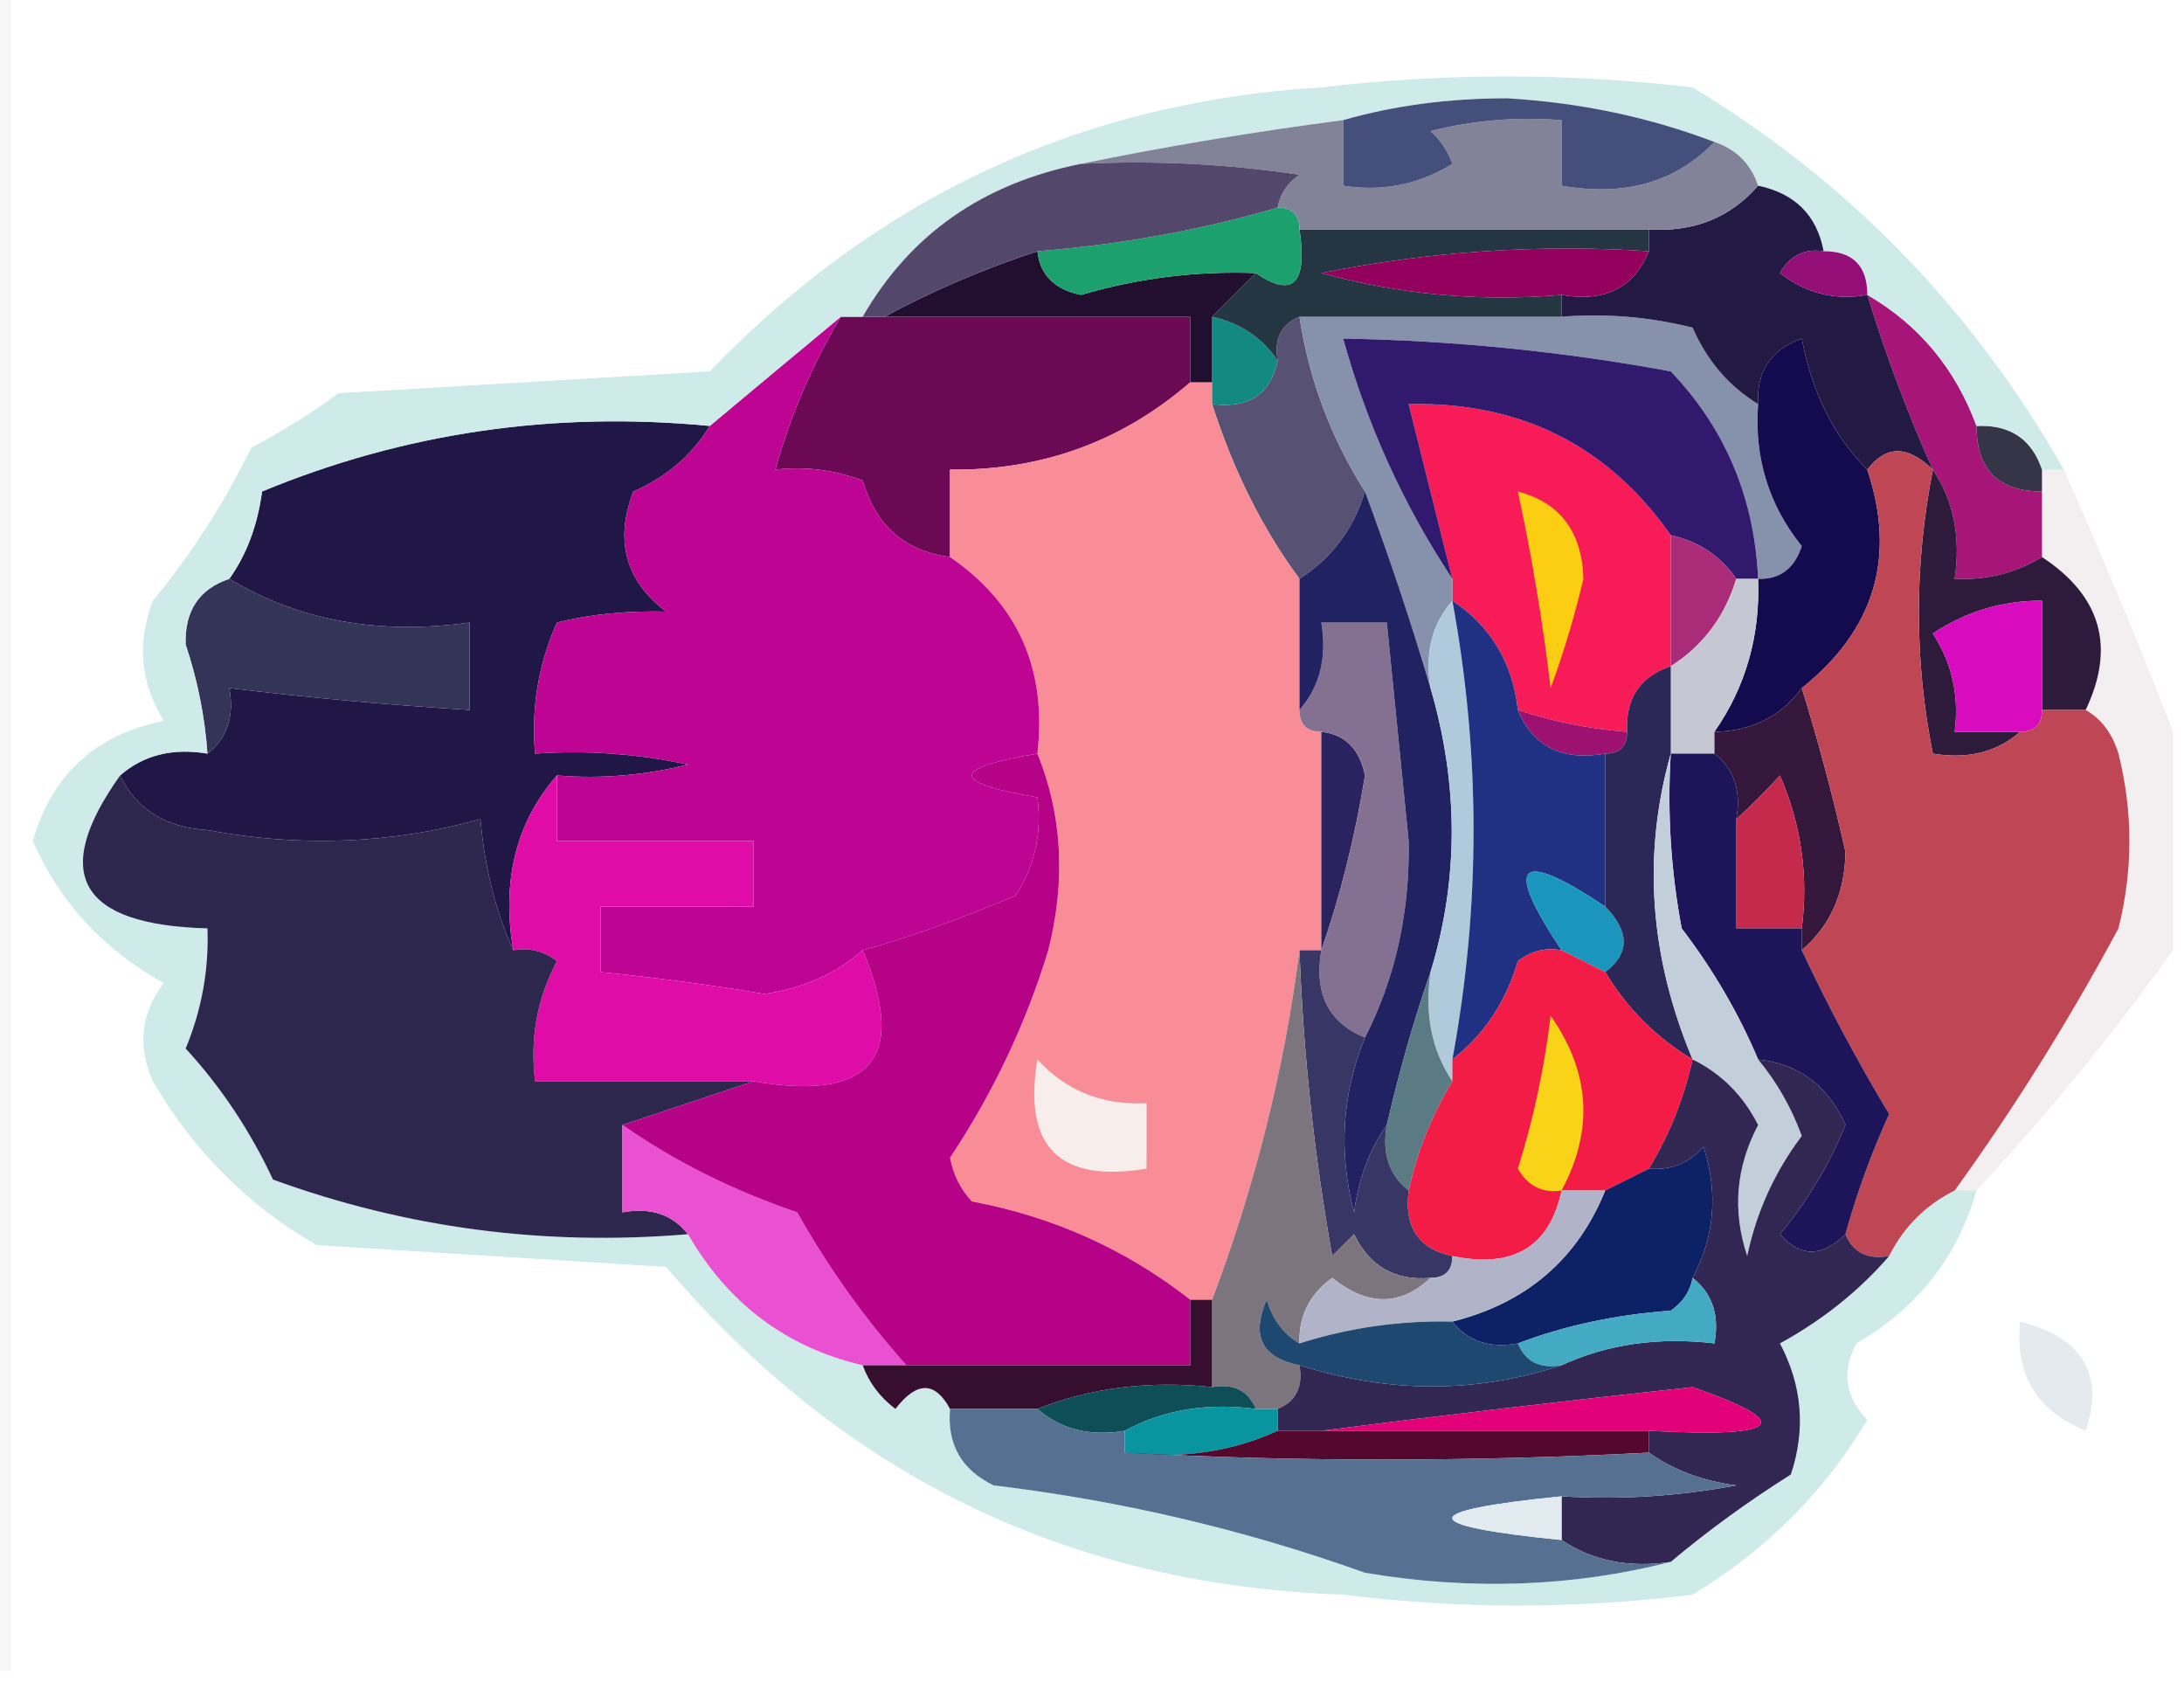 <?xml version="1.0" encoding="UTF-8"?>
<!DOCTYPE svg PUBLIC "-//W3C//DTD SVG 1.1//EN" "http://www.w3.org/Graphics/SVG/1.1/DTD/svg11.dtd">
<svg xmlns="http://www.w3.org/2000/svg" version="1.1" width="100px" height="77px" style="shape-rendering:geometricPrecision; text-rendering:geometricPrecision; image-rendering:optimizeQuality; fill-rule:evenodd; clip-rule:evenodd" xmlns:xlink="http://www.w3.org/1999/xlink">
<g><path style="opacity:1" fill="#6c0954" d="M 38.5,14.5 C 38.833,14.5 39.167,14.5 39.5,14.5C 39.833,14.5 40.167,14.5 40.5,14.5C 45.167,14.5 49.833,14.5 54.5,14.5C 54.5,15.5 54.5,16.5 54.5,17.5C 51.371,20.211 47.704,21.544 43.5,21.5C 43.5,22.833 43.5,24.167 43.5,25.5C 41.436,25.238 40.103,24.071 39.5,22C 38.207,21.51 36.873,21.343 35.5,21.5C 36.199,19.005 37.199,16.672 38.5,14.5 Z"/></g>
<g><path style="opacity:1" fill="#a71578" d="M 85.5,13.5 C 87.86,14.865 89.526,16.865 90.5,19.5C 90.5,21.5 91.5,22.5 93.5,22.5C 93.5,23.5 93.5,24.5 93.5,25.5C 92.292,26.234 90.959,26.567 89.5,26.5C 89.784,24.585 89.451,22.919 88.5,21.5C 87.344,18.921 86.344,16.255 85.5,13.5 Z"/></g>
<g><path style="opacity:1" fill="#363447" d="M 90.5,19.5 C 92.027,19.427 93.027,20.094 93.5,21.5C 93.5,21.833 93.5,22.167 93.5,22.5C 91.5,22.5 90.5,21.5 90.5,19.5 Z"/></g>
<g><path style="opacity:1" fill="#211746" d="M 32.5,19.5 C 31.685,20.837 30.518,21.837 29,22.5C 28.137,24.749 28.637,26.582 30.5,28C 28.687,27.954 27.021,28.12 25.5,28.5C 24.652,30.409 24.318,32.409 24.5,34.5C 26.857,34.337 29.19,34.503 31.5,35C 29.527,35.495 27.527,35.662 25.5,35.5C 23.631,37.635 22.964,40.302 23.5,43.5C 22.691,41.708 22.191,39.708 22,37.5C 17.922,38.63 13.755,38.796 9.5,38C 7.563,37.878 6.23,37.045 5.5,35.5C 6.568,34.566 7.901,34.232 9.5,34.5C 10.404,33.791 10.737,32.791 10.5,31.5C 14.155,31.942 17.821,32.276 21.5,32.5C 21.5,31.167 21.5,29.833 21.5,28.5C 17.351,29.08 13.684,28.414 10.5,26.5C 11.29,25.392 11.79,24.058 12,22.5C 18.5,19.811 25.334,18.811 32.5,19.5 Z"/></g>
<g><path style="opacity:1" fill="#575173" d="M 59.5,14.5 C 59.94,17.38 60.94,20.047 62.5,22.5C 61.978,24.219 60.978,25.552 59.5,26.5C 57.797,24.192 56.464,21.526 55.5,18.5C 57.179,18.715 58.179,18.048 58.5,16.5C 58.328,15.508 58.662,14.842 59.5,14.5 Z"/></g>
<g><path style="opacity:1" fill="#f71b57" d="M 76.5,24.5 C 76.5,26.5 76.5,28.5 76.5,30.5C 75.094,30.973 74.427,31.973 74.5,33.5C 72.784,33.371 71.117,33.038 69.5,32.5C 69.25,30.326 68.25,28.659 66.5,27.5C 66.5,27.167 66.5,26.833 66.5,26.5C 65.833,23.833 65.167,21.167 64.5,18.5C 69.611,18.389 73.611,20.389 76.5,24.5 Z"/></g>
<g><path style="opacity:1" fill="#8691ac" d="M 59.5,14.5 C 63.5,14.5 67.5,14.5 71.5,14.5C 73.527,14.338 75.527,14.505 77.5,15C 78.163,16.518 79.163,17.685 80.5,18.5C 80.32,20.954 80.987,23.121 82.5,25C 82.164,26.03 81.497,26.53 80.5,26.5C 80.334,22.785 79,19.618 76.5,17C 71.536,16.088 66.536,15.588 61.5,15.5C 62.592,19.45 64.259,23.117 66.5,26.5C 66.5,26.833 66.5,27.167 66.5,27.5C 65.566,28.568 65.232,29.901 65.5,31.5C 64.633,28.556 63.633,25.556 62.5,22.5C 60.94,20.047 59.94,17.38 59.5,14.5 Z"/></g>
<g><path style="opacity:1" fill="#311a6e" d="M 80.5,26.5 C 80.167,26.5 79.833,26.5 79.5,26.5C 78.778,25.449 77.778,24.782 76.5,24.5C 73.611,20.389 69.611,18.389 64.5,18.5C 65.167,21.167 65.833,23.833 66.5,26.5C 64.259,23.117 62.592,19.45 61.5,15.5C 66.536,15.588 71.536,16.088 76.5,17C 79,19.618 80.334,22.785 80.5,26.5 Z"/></g>
<g><path style="opacity:1" fill="#2e1b3c" d="M 88.5,21.5 C 89.451,22.919 89.784,24.585 89.5,26.5C 90.959,26.567 92.292,26.234 93.5,25.5C 96.207,27.283 96.873,29.617 95.5,32.5C 94.833,32.5 94.167,32.5 93.5,32.5C 93.5,30.833 93.5,29.167 93.5,27.5C 91.692,27.491 90.025,27.991 88.5,29C 89.38,30.356 89.713,31.856 89.5,33.5C 90.5,33.5 91.5,33.5 92.5,33.5C 91.432,34.434 90.099,34.768 88.5,34.5C 87.645,30.21 87.645,25.877 88.5,21.5 Z"/></g>
<g><path style="opacity:1" fill="#aa2b78" d="M 76.5,24.5 C 77.778,24.782 78.778,25.449 79.5,26.5C 78.974,28.23 77.974,29.564 76.5,30.5C 76.5,28.5 76.5,26.5 76.5,24.5 Z"/></g>
<g><path style="opacity:1" fill="#140a4e" d="M 85.5,21.5 C 86.835,25.504 85.835,28.838 82.5,31.5C 81.533,32.806 80.199,33.473 78.5,33.5C 79.933,31.442 80.6,29.108 80.5,26.5C 81.497,26.53 82.164,26.03 82.5,25C 80.987,23.121 80.32,20.954 80.5,18.5C 80.415,17.005 81.082,16.005 82.5,15.5C 82.964,17.975 83.964,19.975 85.5,21.5 Z"/></g>
<g><path style="opacity:1" fill="#fbcd13" d="M 69.5,22.5 C 71.439,23.014 72.439,24.347 72.5,26.5C 72.101,28.197 71.601,29.863 71,31.5C 70.637,28.456 70.137,25.456 69.5,22.5 Z"/></g>
<g><path style="opacity:1" fill="#333457" d="M 10.5,26.5 C 13.684,28.414 17.351,29.08 21.5,28.5C 21.5,29.833 21.5,31.167 21.5,32.5C 17.821,32.276 14.155,31.942 10.5,31.5C 10.737,32.791 10.404,33.791 9.5,34.5C 9.38,32.801 9.046,31.135 8.5,29.5C 8.453,27.962 9.12,26.962 10.5,26.5 Z"/></g>
<g><path style="opacity:1" fill="#f88c97" d="M 54.5,17.5 C 54.833,17.5 55.167,17.5 55.5,17.5C 55.5,17.833 55.5,18.167 55.5,18.5C 56.464,21.526 57.797,24.192 59.5,26.5C 59.5,28.5 59.5,30.5 59.5,32.5C 59.5,33.167 59.833,33.5 60.5,33.5C 60.5,36.833 60.5,40.167 60.5,43.5C 60.167,43.5 59.833,43.5 59.5,43.5C 58.809,48.93 57.476,54.263 55.5,59.5C 55.167,59.5 54.833,59.5 54.5,59.5C 51.569,57.203 48.236,55.703 44.5,55C 43.978,54.439 43.645,53.772 43.5,53C 45.47,50.038 46.97,46.871 48,43.5C 48.804,40.303 48.638,37.303 47.5,34.5C 47.946,30.64 46.612,27.64 43.5,25.5C 43.5,24.167 43.5,22.833 43.5,21.5C 47.704,21.544 51.371,20.211 54.5,17.5 Z"/></g>
<g><path style="opacity:1" fill="#bd0492" d="M 38.5,14.5 C 37.199,16.672 36.199,19.005 35.5,21.5C 36.873,21.343 38.207,21.51 39.5,22C 40.103,24.071 41.436,25.238 43.5,25.5C 46.612,27.64 47.946,30.64 47.5,34.5C 43.5,35.167 43.5,35.833 47.5,36.5C 47.714,38.144 47.38,39.644 46.5,41C 43.838,42.12 41.504,42.953 39.5,43.5C 38.287,44.575 36.787,45.241 35,45.5C 32.502,45.083 30.002,44.749 27.5,44.5C 27.5,43.5 27.5,42.5 27.5,41.5C 29.833,41.5 32.167,41.5 34.5,41.5C 34.5,40.5 34.5,39.5 34.5,38.5C 31.5,38.5 28.5,38.5 25.5,38.5C 25.5,37.5 25.5,36.5 25.5,35.5C 27.527,35.662 29.527,35.495 31.5,35C 29.19,34.503 26.857,34.337 24.5,34.5C 24.318,32.409 24.652,30.409 25.5,28.5C 27.021,28.12 28.687,27.954 30.5,28C 28.637,26.582 28.137,24.749 29,22.5C 30.518,21.837 31.685,20.837 32.5,19.5C 34.519,17.81 36.519,16.144 38.5,14.5 Z"/></g>
<g><path style="opacity:1" fill="#c5c7d2" d="M 79.5,26.5 C 79.833,26.5 80.167,26.5 80.5,26.5C 80.6,29.108 79.933,31.442 78.5,33.5C 78.5,33.833 78.5,34.167 78.5,34.5C 77.833,34.5 77.167,34.5 76.5,34.5C 76.5,33.167 76.5,31.833 76.5,30.5C 77.974,29.564 78.974,28.23 79.5,26.5 Z"/></g>
<g><path style="opacity:1" fill="#d90bbf" d="M 93.5,32.5 C 93.5,33.167 93.167,33.5 92.5,33.5C 91.5,33.5 90.5,33.5 89.5,33.5C 89.713,31.856 89.38,30.356 88.5,29C 90.025,27.991 91.692,27.491 93.5,27.5C 93.5,29.167 93.5,30.833 93.5,32.5 Z"/></g>
<g><path style="opacity:1" fill="#9d1271" d="M 69.5,32.5 C 71.117,33.038 72.784,33.371 74.5,33.5C 74.5,34.167 74.167,34.5 73.5,34.5C 71.517,34.843 70.183,34.176 69.5,32.5 Z"/></g>
<g><path style="opacity:1" fill="#2b2360" d="M 60.5,33.5 C 61.586,33.62 62.253,34.287 62.5,35.5C 62.036,38.349 61.369,41.016 60.5,43.5C 60.5,40.167 60.5,36.833 60.5,33.5 Z"/></g>
<g><path style="opacity:1" fill="#847192" d="M 62.5,47.5 C 60.824,46.817 60.157,45.483 60.5,43.5C 61.369,41.016 62.036,38.349 62.5,35.5C 62.253,34.287 61.586,33.62 60.5,33.5C 59.833,33.5 59.5,33.167 59.5,32.5C 60.434,31.432 60.768,30.099 60.5,28.5C 61.5,28.5 62.5,28.5 63.5,28.5C 63.831,31.825 64.164,35.159 64.5,38.5C 64.553,41.785 63.886,44.785 62.5,47.5 Z"/></g>
<g><path style="opacity:0.286" fill="#d6c7cf" d="M 93.5,21.5 C 93.833,21.5 94.167,21.5 94.5,21.5C 96.316,25.579 97.983,29.579 99.5,33.5C 99.5,36.833 99.5,40.167 99.5,43.5C 96.739,47.35 93.739,51.017 90.5,54.5C 90.167,54.5 89.833,54.5 89.5,54.5C 92.225,50.732 94.725,46.732 97,42.5C 97.667,39.833 97.667,37.167 97,34.5C 96.722,33.584 96.222,32.917 95.5,32.5C 96.873,29.617 96.207,27.283 93.5,25.5C 93.5,24.5 93.5,23.5 93.5,22.5C 93.5,22.167 93.5,21.833 93.5,21.5 Z"/></g>
<g><path style="opacity:0.816" fill="#c3e5e4" d="M 94.5,21.5 C 94.167,21.5 93.833,21.5 93.5,21.5C 93.027,20.094 92.027,19.427 90.5,19.5C 89.526,16.865 87.86,14.865 85.5,13.5C 85.5,12.167 84.833,11.5 83.5,11.5C 83.19,9.856 82.19,8.856 80.5,8.5C 80.167,7.5 79.5,6.833 78.5,6.5C 75.516,5.363 72.35,4.696 69,4.5C 66.31,4.503 63.81,4.836 61.5,5.5C 57.358,6.04 53.358,6.706 49.5,7.5C 45.005,8.395 41.672,10.728 39.5,14.5C 39.167,14.5 38.833,14.5 38.5,14.5C 36.519,16.144 34.519,17.81 32.5,19.5C 25.334,18.811 18.5,19.811 12,22.5C 11.79,24.058 11.29,25.392 10.5,26.5C 9.12,26.962 8.453,27.962 8.5,29.5C 9.046,31.135 9.38,32.801 9.5,34.5C 7.901,34.232 6.568,34.566 5.5,35.5C 2.289,40.009 3.622,42.343 9.5,42.5C 9.567,44.401 9.233,46.234 8.5,48C 10.114,49.754 11.447,51.754 12.5,54C 18.601,56.221 24.934,57.055 31.5,56.5C 33.344,59.687 36.011,61.687 39.5,62.5C 39.783,63.289 40.283,63.956 41,64.5C 41.977,63.226 42.811,63.226 43.5,64.5C 43.36,66.124 44.027,67.29 45.5,68C 51.337,68.697 57.004,70.03 62.5,72C 67.352,72.815 72.019,72.648 76.5,71.5C 78.187,70.082 80.02,68.749 82,67.5C 82.687,65.433 82.52,63.432 81.5,61.5C 83.461,60.422 85.128,59.089 86.5,57.5C 87.167,56.167 88.167,55.167 89.5,54.5C 89.833,54.5 90.167,54.5 90.5,54.5C 89.638,57.536 87.804,59.869 85,61.5C 84.316,62.784 84.483,63.95 85.5,65C 83.535,68.299 80.868,70.965 77.5,73C 72.167,73.667 66.833,73.667 61.5,73C 48.995,72.581 38.661,67.581 30.5,58C 25.167,57.667 19.833,57.333 14.5,57C 11.368,55.201 8.868,52.701 7,49.5C 6.28,47.888 6.446,46.388 7.5,45C 4.728,43.469 2.728,41.302 1.5,38.5C 2.367,35.467 4.367,33.634 7.5,33C 6.424,31.274 6.257,29.441 7,27.5C 8.774,25.349 10.274,23.016 11.5,20.5C 12.908,19.757 14.241,18.923 15.5,18C 21.167,17.667 26.833,17.333 32.5,17C 40.183,9 49.516,4.667 60.5,4C 66.167,3.333 71.833,3.333 77.5,4C 84.653,8.321 90.32,14.154 94.5,21.5 Z"/></g>
<g><path style="opacity:1" fill="#128a81" d="M 55.5,14.5 C 56.778,14.782 57.778,15.449 58.5,16.5C 58.179,18.048 57.179,18.715 55.5,18.5C 55.5,18.167 55.5,17.833 55.5,17.5C 55.5,16.5 55.5,15.5 55.5,14.5 Z"/></g>
<g><path style="opacity:1" fill="#231a44" d="M 80.5,8.5 C 82.19,8.856 83.19,9.856 83.5,11.5C 82.624,11.369 81.957,11.703 81.5,12.5C 82.689,13.429 84.022,13.762 85.5,13.5C 86.344,16.255 87.344,18.921 88.5,21.5C 87.348,20.375 86.348,20.375 85.5,21.5C 83.964,19.975 82.964,17.975 82.5,15.5C 81.082,16.005 80.415,17.005 80.5,18.5C 79.163,17.685 78.163,16.518 77.5,15C 75.527,14.505 73.527,14.338 71.5,14.5C 71.5,14.167 71.5,13.833 71.5,13.5C 73.483,13.843 74.817,13.177 75.5,11.5C 75.5,11.167 75.5,10.833 75.5,10.5C 77.554,10.635 79.221,9.968 80.5,8.5 Z"/></g>
<g><path style="opacity:1" fill="#243641" d="M 59.5,10.5 C 64.833,10.5 70.167,10.5 75.5,10.5C 75.5,10.833 75.5,11.167 75.5,11.5C 70.456,11.172 65.456,11.506 60.5,12.5C 64.107,13.489 67.774,13.823 71.5,13.5C 71.5,13.833 71.5,14.167 71.5,14.5C 67.5,14.5 63.5,14.5 59.5,14.5C 58.662,14.842 58.328,15.508 58.5,16.5C 57.778,15.449 56.778,14.782 55.5,14.5C 56.167,13.833 56.833,13.167 57.5,12.5C 59.203,13.66 59.869,12.993 59.5,10.5 Z"/></g>
<g><path style="opacity:1" fill="#220f30" d="M 47.5,11.5 C 47.62,12.586 48.287,13.253 49.5,13.5C 52.115,12.731 54.781,12.398 57.5,12.5C 56.833,13.167 56.167,13.833 55.5,14.5C 55.5,15.5 55.5,16.5 55.5,17.5C 55.167,17.5 54.833,17.5 54.5,17.5C 54.5,16.5 54.5,15.5 54.5,14.5C 49.833,14.5 45.167,14.5 40.5,14.5C 42.679,13.323 45.013,12.323 47.5,11.5 Z"/></g>
<g><path style="opacity:1" fill="#930e77" d="M 83.5,11.5 C 84.833,11.5 85.5,12.167 85.5,13.5C 84.022,13.762 82.689,13.429 81.5,12.5C 81.957,11.703 82.624,11.369 83.5,11.5 Z"/></g>
<g><path style="opacity:1" fill="#93005d" d="M 75.5,11.5 C 74.817,13.177 73.483,13.843 71.5,13.5C 67.774,13.823 64.107,13.489 60.5,12.5C 65.456,11.506 70.456,11.172 75.5,11.5 Z"/></g>
<g><path style="opacity:1" fill="#1ca16e" d="M 58.5,9.5 C 59.167,9.5 59.5,9.833 59.5,10.5C 59.869,12.993 59.203,13.66 57.5,12.5C 54.781,12.398 52.115,12.731 49.5,13.5C 48.287,13.253 47.62,12.586 47.5,11.5C 51.36,11.192 55.026,10.525 58.5,9.5 Z"/></g>
<g><path style="opacity:1" fill="#828398" d="M 61.5,5.5 C 61.5,6.5 61.5,7.5 61.5,8.5C 63.288,8.785 64.955,8.452 66.5,7.5C 66.291,6.914 65.957,6.414 65.5,6C 67.473,5.505 69.473,5.338 71.5,5.5C 71.5,6.5 71.5,7.5 71.5,8.5C 74.388,9.01 76.721,8.344 78.5,6.5C 79.5,6.833 80.167,7.5 80.5,8.5C 79.221,9.968 77.554,10.635 75.5,10.5C 70.167,10.5 64.833,10.5 59.5,10.5C 59.5,9.833 59.167,9.5 58.5,9.5C 58.611,8.883 58.944,8.383 59.5,8C 56.183,7.502 52.85,7.335 49.5,7.5C 53.358,6.706 57.358,6.04 61.5,5.5 Z"/></g>
<g><path style="opacity:1" fill="#53486b" d="M 49.5,7.5 C 52.85,7.335 56.183,7.502 59.5,8C 58.944,8.383 58.611,8.883 58.5,9.5C 55.026,10.525 51.36,11.192 47.5,11.5C 45.013,12.323 42.679,13.323 40.5,14.5C 40.167,14.5 39.833,14.5 39.5,14.5C 41.672,10.728 45.005,8.395 49.5,7.5 Z"/></g>
<g><path style="opacity:1" fill="#444f7b" d="M 78.5,6.5 C 76.721,8.344 74.388,9.01 71.5,8.5C 71.5,7.5 71.5,6.5 71.5,5.5C 69.473,5.338 67.473,5.505 65.5,6C 65.957,6.414 66.291,6.914 66.5,7.5C 64.955,8.452 63.288,8.785 61.5,8.5C 61.5,7.5 61.5,6.5 61.5,5.5C 63.81,4.836 66.31,4.503 69,4.5C 72.35,4.696 75.516,5.363 78.5,6.5 Z"/></g>
<g><path style="opacity:1" fill="#202262" d="M 62.5,22.5 C 63.633,25.556 64.633,28.556 65.5,31.5C 66.794,35.934 66.794,40.267 65.5,44.5C 64.732,46.715 64.065,49.048 63.5,51.5C 62.71,52.608 62.21,53.942 62,55.5C 61.278,52.739 61.445,50.073 62.5,47.5C 63.886,44.785 64.553,41.785 64.5,38.5C 64.164,35.159 63.831,31.825 63.5,28.5C 62.5,28.5 61.5,28.5 60.5,28.5C 60.768,30.099 60.434,31.432 59.5,32.5C 59.5,30.5 59.5,28.5 59.5,26.5C 60.978,25.552 61.978,24.219 62.5,22.5 Z"/></g>
<g><path style="opacity:1" fill="#b0cadb" d="M 66.5,27.5 C 67.793,34.513 67.793,41.513 66.5,48.5C 66.5,48.833 66.5,49.167 66.5,49.5C 65.549,48.081 65.216,46.415 65.5,44.5C 66.794,40.267 66.794,35.934 65.5,31.5C 65.232,29.901 65.566,28.568 66.5,27.5 Z"/></g>
<g><path style="opacity:1" fill="#34173b" d="M 82.5,31.5 C 83.262,33.956 83.929,36.456 84.5,39C 84.475,40.876 83.809,42.376 82.5,43.5C 82.5,43.167 82.5,42.833 82.5,42.5C 82.808,40.076 82.474,37.743 81.5,35.5C 80.818,36.243 80.151,36.909 79.5,37.5C 79.737,36.209 79.404,35.209 78.5,34.5C 78.5,34.167 78.5,33.833 78.5,33.5C 80.199,33.473 81.533,32.806 82.5,31.5 Z"/></g>
<g><path style="opacity:1" fill="#203082" d="M 66.5,27.5 C 68.25,28.659 69.25,30.326 69.5,32.5C 70.183,34.176 71.517,34.843 73.5,34.5C 73.5,36.833 73.5,39.167 73.5,41.5C 69.5,38.833 68.833,39.5 71.5,43.5C 70.761,43.369 70.094,43.536 69.5,44C 68.947,45.878 67.947,47.378 66.5,48.5C 67.793,41.513 67.793,34.513 66.5,27.5 Z"/></g>
<g><path style="opacity:1" fill="#bf4755" d="M 88.5,21.5 C 87.645,25.877 87.645,30.21 88.5,34.5C 90.099,34.768 91.432,34.434 92.5,33.5C 93.167,33.5 93.5,33.167 93.5,32.5C 94.167,32.5 94.833,32.5 95.5,32.5C 96.222,32.917 96.722,33.584 97,34.5C 97.667,37.167 97.667,39.833 97,42.5C 94.725,46.732 92.225,50.732 89.5,54.5C 88.167,55.167 87.167,56.167 86.5,57.5C 85.508,57.672 84.842,57.338 84.5,56.5C 85.014,54.634 85.68,52.8 86.5,51C 85.022,48.541 83.688,46.041 82.5,43.5C 83.809,42.376 84.475,40.876 84.5,39C 83.929,36.456 83.262,33.956 82.5,31.5C 85.835,28.838 86.835,25.504 85.5,21.5C 86.348,20.375 87.348,20.375 88.5,21.5 Z"/></g>
<g><path style="opacity:1" fill="#1a96bc" d="M 73.5,41.5 C 74.625,42.652 74.625,43.652 73.5,44.5C 72.833,44.167 72.167,43.833 71.5,43.5C 68.833,39.5 69.5,38.833 73.5,41.5 Z"/></g>
<g><path style="opacity:1" fill="#c5294c" d="M 82.5,42.5 C 81.5,42.5 80.5,42.5 79.5,42.5C 79.5,40.833 79.5,39.167 79.5,37.5C 80.151,36.909 80.818,36.243 81.5,35.5C 82.474,37.743 82.808,40.076 82.5,42.5 Z"/></g>
<g><path style="opacity:0.274" fill="#e0e2e0" d="M -0.5,-0.5 C -0.167,-0.5 0.167,-0.5 0.5,-0.5C 0.5,25.167 0.5,50.833 0.5,76.5C 0.167,76.5 -0.167,76.5 -0.5,76.5C -0.5,50.833 -0.5,25.167 -0.5,-0.5 Z"/></g>
<g><path style="opacity:1" fill="#2b2757" d="M 76.5,30.5 C 76.5,31.833 76.5,33.167 76.5,34.5C 75.195,39.138 75.528,43.804 77.5,48.5C 75.833,47.5 74.5,46.167 73.5,44.5C 74.625,43.652 74.625,42.652 73.5,41.5C 73.5,39.167 73.5,36.833 73.5,34.5C 74.167,34.5 74.5,34.167 74.5,33.5C 74.427,31.973 75.094,30.973 76.5,30.5 Z"/></g>
<g><path style="opacity:1" fill="#1d1459" d="M 76.5,34.5 C 77.167,34.5 77.833,34.5 78.5,34.5C 79.404,35.209 79.737,36.209 79.5,37.5C 79.5,39.167 79.5,40.833 79.5,42.5C 80.5,42.5 81.5,42.5 82.5,42.5C 82.5,42.833 82.5,43.167 82.5,43.5C 83.688,46.041 85.022,48.541 86.5,51C 85.68,52.8 85.014,54.634 84.5,56.5C 83.425,57.562 82.425,57.562 81.5,56.5C 82.751,54.999 83.751,53.333 84.5,51.5C 83.717,49.712 82.384,48.712 80.5,48.5C 79.609,46.391 78.442,44.391 77,42.5C 76.503,39.854 76.336,37.187 76.5,34.5 Z"/></g>
<g><path style="opacity:1" fill="#e00ca7" d="M 25.5,35.5 C 25.5,36.5 25.5,37.5 25.5,38.5C 28.5,38.5 31.5,38.5 34.5,38.5C 34.5,39.5 34.5,40.5 34.5,41.5C 32.167,41.5 29.833,41.5 27.5,41.5C 27.5,42.5 27.5,43.5 27.5,44.5C 30.002,44.749 32.502,45.083 35,45.5C 36.787,45.241 38.287,44.575 39.5,43.5C 41.575,48.433 39.908,50.433 34.5,49.5C 31.167,49.5 27.833,49.5 24.5,49.5C 24.261,47.533 24.594,45.7 25.5,44C 24.906,43.536 24.239,43.369 23.5,43.5C 22.964,40.302 23.631,37.635 25.5,35.5 Z"/></g>
<g><path style="opacity:1" fill="#c2ced9" d="M 76.5,34.5 C 76.336,37.187 76.503,39.854 77,42.5C 78.442,44.391 79.609,46.391 80.5,48.5C 81.355,49.531 82.022,50.697 82.5,52C 81.258,53.651 80.424,55.484 80,57.5C 79.313,55.432 79.48,53.432 80.5,51.5C 79.812,50.145 78.812,49.145 77.5,48.5C 75.528,43.804 75.195,39.138 76.5,34.5 Z"/></g>
<g><path style="opacity:1" fill="#2d274e" d="M 5.5,35.5 C 6.23,37.045 7.563,37.878 9.5,38C 13.755,38.796 17.922,38.63 22,37.5C 22.191,39.708 22.691,41.708 23.5,43.5C 24.239,43.369 24.906,43.536 25.5,44C 24.594,45.7 24.261,47.533 24.5,49.5C 27.833,49.5 31.167,49.5 34.5,49.5C 32.5,50.167 30.5,50.833 28.5,51.5C 28.5,52.833 28.5,54.167 28.5,55.5C 29.791,55.263 30.791,55.596 31.5,56.5C 24.934,57.055 18.601,56.221 12.5,54C 11.447,51.754 10.114,49.754 8.5,48C 9.233,46.234 9.567,44.401 9.5,42.5C 3.622,42.343 2.289,40.009 5.5,35.5 Z"/></g>
<g><path style="opacity:1" fill="#5a7b84" d="M 65.5,44.5 C 65.216,46.415 65.549,48.081 66.5,49.5C 65.559,51.05 64.892,52.716 64.5,54.5C 63.596,53.791 63.263,52.791 63.5,51.5C 64.065,49.048 64.732,46.715 65.5,44.5 Z"/></g>
<g><path style="opacity:1" fill="#f31c46" d="M 71.5,43.5 C 72.167,43.833 72.833,44.167 73.5,44.5C 74.5,46.167 75.833,47.5 77.5,48.5C 77.108,50.284 76.441,51.95 75.5,53.5C 74.833,53.833 74.167,54.167 73.5,54.5C 72.833,54.5 72.167,54.5 71.5,54.5C 70.952,57.084 69.285,58.084 66.5,57.5C 64.952,57.179 64.285,56.179 64.5,54.5C 64.892,52.716 65.559,51.05 66.5,49.5C 66.5,49.167 66.5,48.833 66.5,48.5C 67.947,47.378 68.947,45.878 69.5,44C 70.094,43.536 70.761,43.369 71.5,43.5 Z"/></g>
<g><path style="opacity:1" fill="#f7edeb" d="M 47.5,48.5 C 48.819,49.942 50.486,50.608 52.5,50.5C 52.5,51.5 52.5,52.5 52.5,53.5C 48.5,54.167 46.833,52.5 47.5,48.5 Z"/></g>
<g><path style="opacity:1" fill="#f8d318" d="M 71.5,54.5 C 70.624,54.631 69.957,54.297 69.5,53.5C 70.213,51.224 70.713,48.891 71,46.5C 72.814,49.078 72.98,51.745 71.5,54.5 Z"/></g>
<g><path style="opacity:1" fill="#e950d2" d="M 28.5,51.5 C 30.876,53.159 33.543,54.493 36.5,55.5C 37.931,58.039 39.597,60.372 41.5,62.5C 40.833,62.5 40.167,62.5 39.5,62.5C 36.011,61.687 33.344,59.687 31.5,56.5C 30.791,55.596 29.791,55.263 28.5,55.5C 28.5,54.167 28.5,52.833 28.5,51.5 Z"/></g>
<g><path style="opacity:1" fill="#b50286" d="M 47.5,34.5 C 48.638,37.303 48.804,40.303 48,43.5C 46.97,46.871 45.47,50.038 43.5,53C 43.645,53.772 43.978,54.439 44.5,55C 48.236,55.703 51.569,57.203 54.5,59.5C 54.5,60.5 54.5,61.5 54.5,62.5C 50.167,62.5 45.833,62.5 41.5,62.5C 39.597,60.372 37.931,58.039 36.5,55.5C 33.543,54.493 30.876,53.159 28.5,51.5C 30.5,50.833 32.5,50.167 34.5,49.5C 39.908,50.433 41.575,48.433 39.5,43.5C 41.504,42.953 43.838,42.12 46.5,41C 47.38,39.644 47.714,38.144 47.5,36.5C 43.5,35.833 43.5,35.167 47.5,34.5 Z"/></g>
<g><path style="opacity:1" fill="#383665" d="M 59.5,43.5 C 59.833,43.5 60.167,43.5 60.5,43.5C 60.157,45.483 60.824,46.817 62.5,47.5C 61.445,50.073 61.278,52.739 62,55.5C 62.21,53.942 62.71,52.608 63.5,51.5C 63.263,52.791 63.596,53.791 64.5,54.5C 64.285,56.179 64.952,57.179 66.5,57.5C 66.5,58.167 66.167,58.5 65.5,58.5C 63.876,58.64 62.71,57.973 62,56.5C 61.667,56.833 61.333,57.167 61,57.5C 60.171,52.863 59.671,48.196 59.5,43.5 Z"/></g>
<g><path style="opacity:1" fill="#0d2166" d="M 77.5,58.5 C 77.389,59.117 77.056,59.617 76.5,60C 73.964,60.186 71.631,60.686 69.5,61.5C 68.209,61.737 67.209,61.404 66.5,60.5C 69.888,59.652 72.221,57.652 73.5,54.5C 74.167,54.167 74.833,53.833 75.5,53.5C 76.496,53.586 77.329,53.252 78,52.5C 78.678,54.598 78.511,56.598 77.5,58.5 Z"/></g>
<g><path style="opacity:1" fill="#7d757d" d="M 59.5,43.5 C 59.671,48.196 60.171,52.863 61,57.5C 61.333,57.167 61.667,56.833 62,56.5C 62.71,57.973 63.876,58.64 65.5,58.5C 64.115,59.801 62.615,59.801 61,58.5C 59.961,59.244 59.461,60.244 59.5,61.5C 58.778,61.083 58.278,60.416 58,59.5C 57.275,61.157 57.775,62.157 59.5,62.5C 59.672,63.492 59.338,64.158 58.5,64.5C 58.167,64.5 57.833,64.5 57.5,64.5C 57.158,63.662 56.492,63.328 55.5,63.5C 55.5,62.167 55.5,60.833 55.5,59.5C 57.476,54.263 58.809,48.93 59.5,43.5 Z"/></g>
<g><path style="opacity:1" fill="#322652" d="M 77.5,48.5 C 78.812,49.145 79.812,50.145 80.5,51.5C 79.48,53.432 79.313,55.432 80,57.5C 80.424,55.484 81.258,53.651 82.5,52C 82.022,50.697 81.355,49.531 80.5,48.5C 82.384,48.712 83.717,49.712 84.5,51.5C 83.751,53.333 82.751,54.999 81.5,56.5C 82.425,57.562 83.425,57.562 84.5,56.5C 84.842,57.338 85.508,57.672 86.5,57.5C 85.128,59.089 83.461,60.422 81.5,61.5C 82.52,63.432 82.687,65.433 82,67.5C 80.02,68.749 78.187,70.082 76.5,71.5C 74.585,71.784 72.919,71.451 71.5,70.5C 71.5,69.833 71.5,69.167 71.5,68.5C 74.187,68.664 76.854,68.497 79.5,68C 77.942,67.79 76.609,67.29 75.5,66.5C 75.5,66.167 75.5,65.833 75.5,65.5C 81.598,65.826 82.265,65.159 77.5,63.5C 71.702,64.126 66.036,64.793 60.5,65.5C 59.833,65.5 59.167,65.5 58.5,65.5C 58.5,65.167 58.5,64.833 58.5,64.5C 59.338,64.158 59.672,63.492 59.5,62.5C 63.601,63.791 67.601,63.791 71.5,62.5C 73.607,61.532 75.941,61.198 78.5,61.5C 78.737,60.209 78.404,59.209 77.5,58.5C 78.511,56.598 78.678,54.598 78,52.5C 77.329,53.252 76.496,53.586 75.5,53.5C 76.441,51.95 77.108,50.284 77.5,48.5 Z"/></g>
<g><path style="opacity:1" fill="#b1b4c9" d="M 71.5,54.5 C 72.167,54.5 72.833,54.5 73.5,54.5C 72.221,57.652 69.888,59.652 66.5,60.5C 64.097,60.448 61.764,60.781 59.5,61.5C 59.461,60.244 59.961,59.244 61,58.5C 62.615,59.801 64.115,59.801 65.5,58.5C 66.167,58.5 66.5,58.167 66.5,57.5C 69.285,58.084 70.952,57.084 71.5,54.5 Z"/></g>
<g><path style="opacity:1" fill="#44aac3" d="M 77.5,58.5 C 78.404,59.209 78.737,60.209 78.5,61.5C 75.941,61.198 73.607,61.532 71.5,62.5C 70.508,62.672 69.842,62.338 69.5,61.5C 71.631,60.686 73.964,60.186 76.5,60C 77.056,59.617 77.389,59.117 77.5,58.5 Z"/></g>
<g><path style="opacity:1" fill="#360f2f" d="M 54.5,59.5 C 54.833,59.5 55.167,59.5 55.5,59.5C 55.5,60.833 55.5,62.167 55.5,63.5C 52.615,63.194 49.948,63.527 47.5,64.5C 46.167,64.5 44.833,64.5 43.5,64.5C 42.811,63.226 41.977,63.226 41,64.5C 40.283,63.956 39.783,63.289 39.5,62.5C 40.167,62.5 40.833,62.5 41.5,62.5C 45.833,62.5 50.167,62.5 54.5,62.5C 54.5,61.5 54.5,60.5 54.5,59.5 Z"/></g>
<g><path style="opacity:1" fill="#1e486f" d="M 59.5,61.5 C 61.764,60.781 64.097,60.448 66.5,60.5C 67.209,61.404 68.209,61.737 69.5,61.5C 69.842,62.338 70.508,62.672 71.5,62.5C 67.601,63.791 63.601,63.791 59.5,62.5C 57.775,62.157 57.275,61.157 58,59.5C 58.278,60.416 58.778,61.083 59.5,61.5 Z"/></g>
<g><path style="opacity:0.749" fill="#dbe3e8" d="M 92.5,60.5 C 95.361,61.237 96.361,62.904 95.5,65.5C 93.244,64.579 92.244,62.912 92.5,60.5 Z"/></g>
<g><path style="opacity:1" fill="#0d4e57" d="M 55.5,63.5 C 56.492,63.328 57.158,63.662 57.5,64.5C 55.265,64.205 53.265,64.539 51.5,65.5C 49.901,65.768 48.568,65.434 47.5,64.5C 49.948,63.527 52.615,63.194 55.5,63.5 Z"/></g>
<g><path style="opacity:1" fill="#e20178" d="M 75.5,65.5 C 70.5,65.5 65.5,65.5 60.5,65.5C 66.036,64.793 71.702,64.126 77.5,63.5C 82.265,65.159 81.598,65.826 75.5,65.5 Z"/></g>
<g><path style="opacity:1" fill="#08959f" d="M 57.5,64.5 C 57.833,64.5 58.167,64.5 58.5,64.5C 58.5,64.833 58.5,65.167 58.5,65.5C 56.393,66.468 54.059,66.802 51.5,66.5C 51.5,66.167 51.5,65.833 51.5,65.5C 53.265,64.539 55.265,64.205 57.5,64.5 Z"/></g>
<g><path style="opacity:1" fill="#54082e" d="M 58.5,65.5 C 59.167,65.5 59.833,65.5 60.5,65.5C 65.5,65.5 70.5,65.5 75.5,65.5C 75.5,65.833 75.5,66.167 75.5,66.5C 67.316,66.924 59.316,66.924 51.5,66.5C 54.059,66.802 56.393,66.468 58.5,65.5 Z"/></g>
<g><path style="opacity:1" fill="#567092" d="M 43.5,64.5 C 44.833,64.5 46.167,64.5 47.5,64.5C 48.568,65.434 49.901,65.768 51.5,65.5C 51.5,65.833 51.5,66.167 51.5,66.5C 59.316,66.924 67.316,66.924 75.5,66.5C 76.609,67.29 77.942,67.79 79.5,68C 76.854,68.497 74.187,68.664 71.5,68.5C 64.833,69.167 64.833,69.833 71.5,70.5C 72.919,71.451 74.585,71.784 76.5,71.5C 72.019,72.648 67.352,72.815 62.5,72C 57.004,70.03 51.337,68.697 45.5,68C 44.027,67.29 43.36,66.124 43.5,64.5 Z"/></g>
<g><path style="opacity:1" fill="#e2ebf0" d="M 71.5,68.5 C 71.5,69.167 71.5,69.833 71.5,70.5C 64.833,69.833 64.833,69.167 71.5,68.5 Z"/></g>
</svg>
